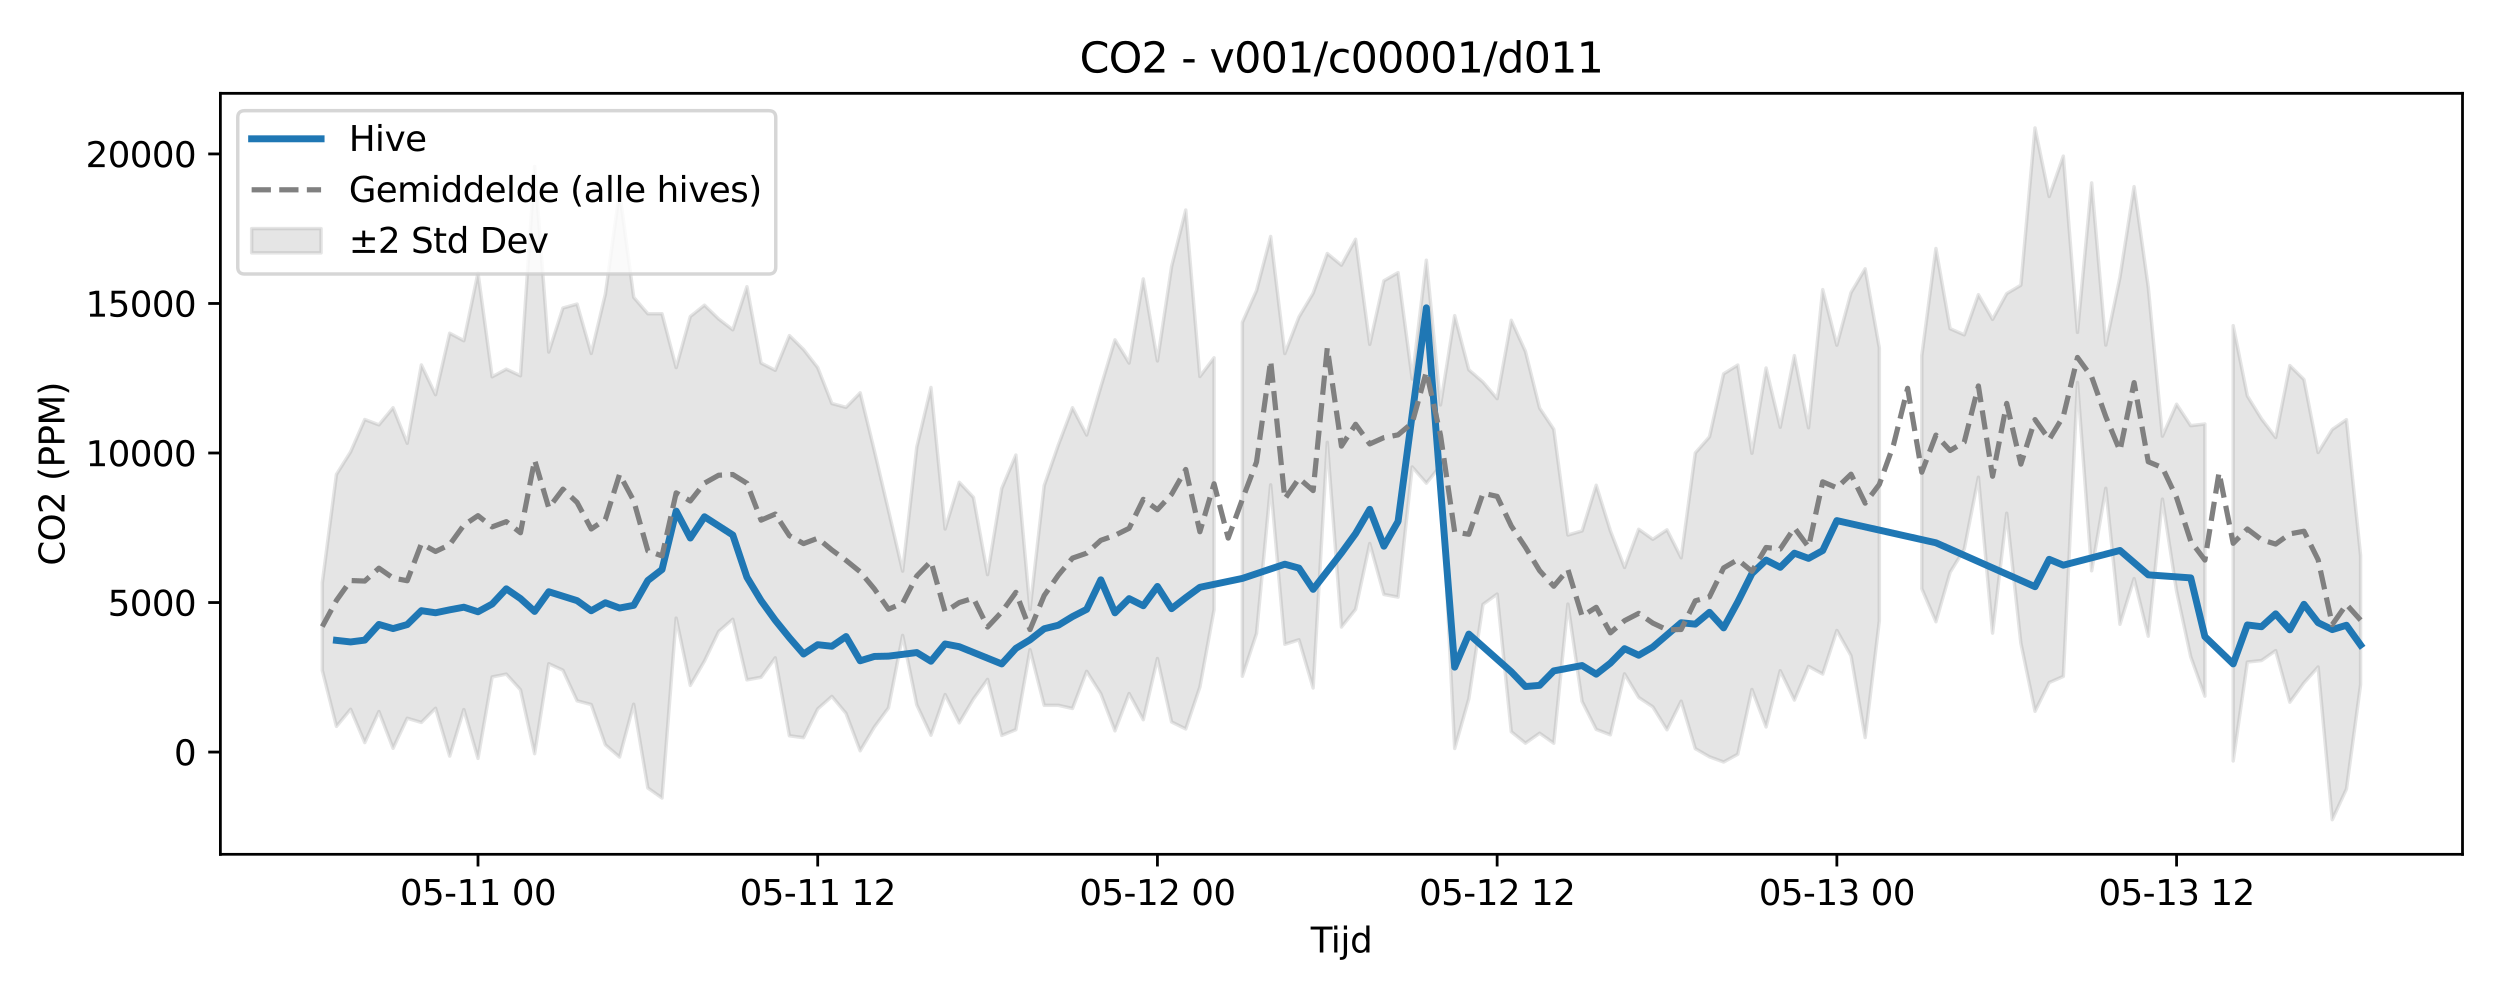 <?xml version="1.0" encoding="utf-8" standalone="no"?>
<!DOCTYPE svg PUBLIC "-//W3C//DTD SVG 1.1//EN"
  "http://www.w3.org/Graphics/SVG/1.1/DTD/svg11.dtd">
<svg xmlns:xlink="http://www.w3.org/1999/xlink" width="720pt" height="288pt" viewBox="0 0 720 288" xmlns="http://www.w3.org/2000/svg" version="1.1">
 <defs>
  <style type="text/css">*{stroke-linejoin: round; stroke-linecap: butt}</style>
 </defs>
 <g id="figure_1">
  <g id="patch_1">
   <path d="M 0 288 
L 720 288 
L 720 0 
L 0 0 
z
" style="fill: #ffffff"/>
  </g>
  <g id="axes_1">
   <g id="patch_2">
    <path d="M 63.47 246.04 
L 709.2 246.04 
L 709.2 26.88 
L 63.47 26.88 
z
" style="fill: #ffffff"/>
   </g>
   <g id="FillBetweenPolyCollection_1">
    <path d="M 92.821 167.847 
L 92.821 193.068 
L 96.898 209.206 
L 100.975 204.266 
L 105.051 213.868 
L 109.128 204.919 
L 113.204 215.513 
L 117.281 206.853 
L 121.357 208.066 
L 125.434 203.978 
L 129.511 217.76 
L 133.587 204.348 
L 137.664 218.423 
L 141.74 194.959 
L 145.817 194.149 
L 149.893 198.65 
L 153.97 217.057 
L 158.047 191.159 
L 162.123 193.03 
L 166.2 201.835 
L 170.276 202.909 
L 174.353 214.522 
L 178.43 218.037 
L 182.506 202.806 
L 186.583 226.947 
L 190.659 229.834 
L 194.736 178.016 
L 198.812 197.396 
L 202.889 190.381 
L 206.966 181.884 
L 211.042 178.34 
L 215.119 195.802 
L 219.195 195.052 
L 223.272 189.454 
L 227.348 211.899 
L 231.425 212.456 
L 235.502 204.166 
L 239.578 200.566 
L 243.655 205.457 
L 247.731 216.231 
L 251.808 209.397 
L 255.884 203.864 
L 259.961 182.994 
L 264.038 203.004 
L 268.114 211.741 
L 272.191 200.03 
L 276.267 208.183 
L 280.344 201.307 
L 284.421 195.667 
L 288.497 211.808 
L 292.574 210.138 
L 296.65 187.095 
L 300.727 203.143 
L 304.803 203.129 
L 308.88 204.046 
L 312.957 193.336 
L 317.033 199.789 
L 321.11 210.483 
L 325.186 199.74 
L 329.263 207.293 
L 333.339 189.654 
L 337.416 207.924 
L 341.493 209.934 
L 345.569 197.844 
L 349.646 175.615 
L 349.646 103.045 
L 349.646 103.045 
L 345.569 108.442 
L 341.493 60.483 
L 337.416 76.782 
L 333.339 103.946 
L 329.263 80.325 
L 325.186 104.564 
L 321.11 97.867 
L 317.033 111.434 
L 312.957 125.293 
L 308.88 117.424 
L 304.803 128.154 
L 300.727 139.861 
L 296.65 175.533 
L 292.574 131.048 
L 288.497 140.665 
L 284.421 165.5 
L 280.344 143.228 
L 276.267 138.897 
L 272.191 152.349 
L 268.114 111.589 
L 264.038 128.754 
L 259.961 164.484 
L 255.884 147.042 
L 251.808 129.784 
L 247.731 113.131 
L 243.655 117.312 
L 239.578 116.216 
L 235.502 105.867 
L 231.425 100.654 
L 227.348 96.659 
L 223.272 106.644 
L 219.195 104.561 
L 215.119 82.567 
L 211.042 94.979 
L 206.966 91.855 
L 202.889 87.897 
L 198.812 91.16 
L 194.736 105.863 
L 190.659 90.352 
L 186.583 90.361 
L 182.506 85.627 
L 178.43 55.209 
L 174.353 84.676 
L 170.276 101.793 
L 166.2 87.567 
L 162.123 88.718 
L 158.047 101.393 
L 153.97 47.921 
L 149.893 108.219 
L 145.817 106.31 
L 141.74 108.517 
L 137.664 78.59 
L 133.587 98.13 
L 129.511 95.964 
L 125.434 113.676 
L 121.357 105.099 
L 117.281 127.655 
L 113.204 117.424 
L 109.128 122.354 
L 105.051 120.815 
L 100.975 130.131 
L 96.898 136.63 
L 92.821 167.847 
z
" clip-path="url(#pac0cbd3a14)" style="fill: #808080; fill-opacity: 0.2; stroke: #808080; stroke-opacity: 0.2"/>
    <path d="M 357.799 92.856 
L 357.799 194.773 
L 361.876 182.443 
L 365.952 139.636 
L 370.029 185.555 
L 374.105 184.249 
L 378.182 198.14 
L 382.258 127.39 
L 386.335 180.592 
L 390.412 175.479 
L 394.488 156.536 
L 398.565 171.204 
L 402.641 171.968 
L 406.718 134.48 
L 410.794 139.151 
L 414.871 134.106 
L 418.948 215.567 
L 423.024 201.236 
L 427.101 174.067 
L 431.177 171.099 
L 435.254 210.734 
L 439.331 214.037 
L 443.407 211.173 
L 447.484 214.046 
L 451.56 173.973 
L 455.637 202.006 
L 459.713 210.065 
L 463.79 211.633 
L 467.867 194.077 
L 471.943 200.865 
L 476.02 203.586 
L 480.096 210.174 
L 484.173 201.938 
L 488.249 215.609 
L 492.326 217.968 
L 496.403 219.462 
L 500.479 217.221 
L 504.556 198.563 
L 508.632 209.365 
L 512.709 193.166 
L 516.786 201.62 
L 520.862 191.913 
L 524.939 194.124 
L 529.015 181.58 
L 533.092 188.859 
L 537.168 212.421 
L 541.245 178.819 
L 541.245 100.199 
L 541.245 100.199 
L 537.168 77.406 
L 533.092 84.282 
L 529.015 99.412 
L 524.939 83.408 
L 520.862 123.199 
L 516.786 102.411 
L 512.709 123.045 
L 508.632 105.982 
L 504.556 130.535 
L 500.479 105.132 
L 496.403 107.658 
L 492.326 125.815 
L 488.249 130.455 
L 484.173 160.652 
L 480.096 152.582 
L 476.02 155.324 
L 471.943 152.425 
L 467.867 163.427 
L 463.79 152.873 
L 459.713 139.75 
L 455.637 152.903 
L 451.56 154.09 
L 447.484 123.63 
L 443.407 117.514 
L 439.331 101.206 
L 435.254 92.242 
L 431.177 114.807 
L 427.101 110.036 
L 423.024 106.496 
L 418.948 90.908 
L 414.871 116.615 
L 410.794 74.932 
L 406.718 109.149 
L 402.641 78.515 
L 398.565 80.855 
L 394.488 99.181 
L 390.412 68.903 
L 386.335 76.368 
L 382.258 73.008 
L 378.182 84.442 
L 374.105 91.277 
L 370.029 101.826 
L 365.952 68.101 
L 361.876 83.688 
L 357.799 92.856 
z
" clip-path="url(#pac0cbd3a14)" style="fill: #808080; fill-opacity: 0.2; stroke: #808080; stroke-opacity: 0.2"/>
    <path d="M 553.475 102.442 
L 553.475 169.54 
L 557.551 179.059 
L 561.628 164.836 
L 565.704 158.206 
L 569.781 137.444 
L 573.858 182.339 
L 577.934 147.8 
L 582.011 185.202 
L 586.087 204.854 
L 590.164 196.584 
L 594.24 194.803 
L 598.317 110.156 
L 602.394 164.389 
L 606.47 140.629 
L 610.547 179.801 
L 614.623 166.641 
L 618.7 183.237 
L 622.777 143.751 
L 626.853 170.235 
L 630.93 189.141 
L 635.006 200.483 
L 635.006 122.113 
L 635.006 122.113 
L 630.93 122.592 
L 626.853 116.415 
L 622.777 125.618 
L 618.7 82.726 
L 614.623 53.753 
L 610.547 79.852 
L 606.47 99.383 
L 602.394 52.671 
L 598.317 95.734 
L 594.24 44.963 
L 590.164 56.593 
L 586.087 36.842 
L 582.011 82.132 
L 577.934 84.551 
L 573.858 91.977 
L 569.781 84.869 
L 565.704 96.435 
L 561.628 94.657 
L 557.551 71.564 
L 553.475 102.442 
z
" clip-path="url(#pac0cbd3a14)" style="fill: #808080; fill-opacity: 0.2; stroke: #808080; stroke-opacity: 0.2"/>
    <path d="M 643.159 93.778 
L 643.159 219.161 
L 647.236 190.665 
L 651.313 190.244 
L 655.389 187.386 
L 659.466 202.239 
L 663.542 196.67 
L 667.619 192.093 
L 671.695 236.078 
L 675.772 227.245 
L 679.849 197.188 
L 679.849 160.002 
L 679.849 160.002 
L 675.772 120.862 
L 671.695 123.682 
L 667.619 130.314 
L 663.542 109.31 
L 659.466 105.283 
L 655.389 125.994 
L 651.313 120.625 
L 647.236 114.033 
L 643.159 93.778 
z
" clip-path="url(#pac0cbd3a14)" style="fill: #808080; fill-opacity: 0.2; stroke: #808080; stroke-opacity: 0.2"/>
   </g>
   <g id="matplotlib.axis_1">
    <g id="xtick_1">
     <g id="line2d_1">
      <defs>
       <path id="m2478e3e4f1" d="M 0 0 
L 0 3.5 
" style="stroke: #000000; stroke-width: 0.8"/>
      </defs>
      <g>
       <use xlink:href="#m2478e3e4f1" x="137.664" y="246.04" style="stroke: #000000; stroke-width: 0.8"/>
      </g>
     </g>
     <g id="text_1">
      <!-- 05-11 00 -->
      <g transform="translate(115.183 260.638) scale(0.1 -0.1)">
       <defs>
        <path id="DejaVuSans-30" d="M 2034 4250 
Q 1547 4250 1301 3770 
Q 1056 3291 1056 2328 
Q 1056 1369 1301 889 
Q 1547 409 2034 409 
Q 2525 409 2770 889 
Q 3016 1369 3016 2328 
Q 3016 3291 2770 3770 
Q 2525 4250 2034 4250 
z
M 2034 4750 
Q 2819 4750 3233 4129 
Q 3647 3509 3647 2328 
Q 3647 1150 3233 529 
Q 2819 -91 2034 -91 
Q 1250 -91 836 529 
Q 422 1150 422 2328 
Q 422 3509 836 4129 
Q 1250 4750 2034 4750 
z
" transform="scale(0.016)"/>
        <path id="DejaVuSans-35" d="M 691 4666 
L 3169 4666 
L 3169 4134 
L 1269 4134 
L 1269 2991 
Q 1406 3038 1543 3061 
Q 1681 3084 1819 3084 
Q 2600 3084 3056 2656 
Q 3513 2228 3513 1497 
Q 3513 744 3044 326 
Q 2575 -91 1722 -91 
Q 1428 -91 1123 -41 
Q 819 9 494 109 
L 494 744 
Q 775 591 1075 516 
Q 1375 441 1709 441 
Q 2250 441 2565 725 
Q 2881 1009 2881 1497 
Q 2881 1984 2565 2268 
Q 2250 2553 1709 2553 
Q 1456 2553 1204 2497 
Q 953 2441 691 2322 
L 691 4666 
z
" transform="scale(0.016)"/>
        <path id="DejaVuSans-2d" d="M 313 2009 
L 1997 2009 
L 1997 1497 
L 313 1497 
L 313 2009 
z
" transform="scale(0.016)"/>
        <path id="DejaVuSans-31" d="M 794 531 
L 1825 531 
L 1825 4091 
L 703 3866 
L 703 4441 
L 1819 4666 
L 2450 4666 
L 2450 531 
L 3481 531 
L 3481 0 
L 794 0 
L 794 531 
z
" transform="scale(0.016)"/>
        <path id="DejaVuSans-20" transform="scale(0.016)"/>
       </defs>
       <use xlink:href="#DejaVuSans-30"/>
       <use xlink:href="#DejaVuSans-35" transform="translate(63.623 0)"/>
       <use xlink:href="#DejaVuSans-2d" transform="translate(127.246 0)"/>
       <use xlink:href="#DejaVuSans-31" transform="translate(163.33 0)"/>
       <use xlink:href="#DejaVuSans-31" transform="translate(226.953 0)"/>
       <use xlink:href="#DejaVuSans-20" transform="translate(290.576 0)"/>
       <use xlink:href="#DejaVuSans-30" transform="translate(322.363 0)"/>
       <use xlink:href="#DejaVuSans-30" transform="translate(385.986 0)"/>
      </g>
     </g>
    </g>
    <g id="xtick_2">
     <g id="line2d_2">
      <g>
       <use xlink:href="#m2478e3e4f1" x="235.502" y="246.04" style="stroke: #000000; stroke-width: 0.8"/>
      </g>
     </g>
     <g id="text_2">
      <!-- 05-11 12 -->
      <g transform="translate(213.021 260.638) scale(0.1 -0.1)">
       <defs>
        <path id="DejaVuSans-32" d="M 1228 531 
L 3431 531 
L 3431 0 
L 469 0 
L 469 531 
Q 828 903 1448 1529 
Q 2069 2156 2228 2338 
Q 2531 2678 2651 2914 
Q 2772 3150 2772 3378 
Q 2772 3750 2511 3984 
Q 2250 4219 1831 4219 
Q 1534 4219 1204 4116 
Q 875 4013 500 3803 
L 500 4441 
Q 881 4594 1212 4672 
Q 1544 4750 1819 4750 
Q 2544 4750 2975 4387 
Q 3406 4025 3406 3419 
Q 3406 3131 3298 2873 
Q 3191 2616 2906 2266 
Q 2828 2175 2409 1742 
Q 1991 1309 1228 531 
z
" transform="scale(0.016)"/>
       </defs>
       <use xlink:href="#DejaVuSans-30"/>
       <use xlink:href="#DejaVuSans-35" transform="translate(63.623 0)"/>
       <use xlink:href="#DejaVuSans-2d" transform="translate(127.246 0)"/>
       <use xlink:href="#DejaVuSans-31" transform="translate(163.33 0)"/>
       <use xlink:href="#DejaVuSans-31" transform="translate(226.953 0)"/>
       <use xlink:href="#DejaVuSans-20" transform="translate(290.576 0)"/>
       <use xlink:href="#DejaVuSans-31" transform="translate(322.363 0)"/>
       <use xlink:href="#DejaVuSans-32" transform="translate(385.986 0)"/>
      </g>
     </g>
    </g>
    <g id="xtick_3">
     <g id="line2d_3">
      <g>
       <use xlink:href="#m2478e3e4f1" x="333.339" y="246.04" style="stroke: #000000; stroke-width: 0.8"/>
      </g>
     </g>
     <g id="text_3">
      <!-- 05-12 00 -->
      <g transform="translate(310.859 260.638) scale(0.1 -0.1)">
       <use xlink:href="#DejaVuSans-30"/>
       <use xlink:href="#DejaVuSans-35" transform="translate(63.623 0)"/>
       <use xlink:href="#DejaVuSans-2d" transform="translate(127.246 0)"/>
       <use xlink:href="#DejaVuSans-31" transform="translate(163.33 0)"/>
       <use xlink:href="#DejaVuSans-32" transform="translate(226.953 0)"/>
       <use xlink:href="#DejaVuSans-20" transform="translate(290.576 0)"/>
       <use xlink:href="#DejaVuSans-30" transform="translate(322.363 0)"/>
       <use xlink:href="#DejaVuSans-30" transform="translate(385.986 0)"/>
      </g>
     </g>
    </g>
    <g id="xtick_4">
     <g id="line2d_4">
      <g>
       <use xlink:href="#m2478e3e4f1" x="431.177" y="246.04" style="stroke: #000000; stroke-width: 0.8"/>
      </g>
     </g>
     <g id="text_4">
      <!-- 05-12 12 -->
      <g transform="translate(408.697 260.638) scale(0.1 -0.1)">
       <use xlink:href="#DejaVuSans-30"/>
       <use xlink:href="#DejaVuSans-35" transform="translate(63.623 0)"/>
       <use xlink:href="#DejaVuSans-2d" transform="translate(127.246 0)"/>
       <use xlink:href="#DejaVuSans-31" transform="translate(163.33 0)"/>
       <use xlink:href="#DejaVuSans-32" transform="translate(226.953 0)"/>
       <use xlink:href="#DejaVuSans-20" transform="translate(290.576 0)"/>
       <use xlink:href="#DejaVuSans-31" transform="translate(322.363 0)"/>
       <use xlink:href="#DejaVuSans-32" transform="translate(385.986 0)"/>
      </g>
     </g>
    </g>
    <g id="xtick_5">
     <g id="line2d_5">
      <g>
       <use xlink:href="#m2478e3e4f1" x="529.015" y="246.04" style="stroke: #000000; stroke-width: 0.8"/>
      </g>
     </g>
     <g id="text_5">
      <!-- 05-13 00 -->
      <g transform="translate(506.535 260.638) scale(0.1 -0.1)">
       <defs>
        <path id="DejaVuSans-33" d="M 2597 2516 
Q 3050 2419 3304 2112 
Q 3559 1806 3559 1356 
Q 3559 666 3084 287 
Q 2609 -91 1734 -91 
Q 1441 -91 1130 -33 
Q 819 25 488 141 
L 488 750 
Q 750 597 1062 519 
Q 1375 441 1716 441 
Q 2309 441 2620 675 
Q 2931 909 2931 1356 
Q 2931 1769 2642 2001 
Q 2353 2234 1838 2234 
L 1294 2234 
L 1294 2753 
L 1863 2753 
Q 2328 2753 2575 2939 
Q 2822 3125 2822 3475 
Q 2822 3834 2567 4026 
Q 2313 4219 1838 4219 
Q 1578 4219 1281 4162 
Q 984 4106 628 3988 
L 628 4550 
Q 988 4650 1302 4700 
Q 1616 4750 1894 4750 
Q 2613 4750 3031 4423 
Q 3450 4097 3450 3541 
Q 3450 3153 3228 2886 
Q 3006 2619 2597 2516 
z
" transform="scale(0.016)"/>
       </defs>
       <use xlink:href="#DejaVuSans-30"/>
       <use xlink:href="#DejaVuSans-35" transform="translate(63.623 0)"/>
       <use xlink:href="#DejaVuSans-2d" transform="translate(127.246 0)"/>
       <use xlink:href="#DejaVuSans-31" transform="translate(163.33 0)"/>
       <use xlink:href="#DejaVuSans-33" transform="translate(226.953 0)"/>
       <use xlink:href="#DejaVuSans-20" transform="translate(290.576 0)"/>
       <use xlink:href="#DejaVuSans-30" transform="translate(322.363 0)"/>
       <use xlink:href="#DejaVuSans-30" transform="translate(385.986 0)"/>
      </g>
     </g>
    </g>
    <g id="xtick_6">
     <g id="line2d_6">
      <g>
       <use xlink:href="#m2478e3e4f1" x="626.853" y="246.04" style="stroke: #000000; stroke-width: 0.8"/>
      </g>
     </g>
     <g id="text_6">
      <!-- 05-13 12 -->
      <g transform="translate(604.373 260.638) scale(0.1 -0.1)">
       <use xlink:href="#DejaVuSans-30"/>
       <use xlink:href="#DejaVuSans-35" transform="translate(63.623 0)"/>
       <use xlink:href="#DejaVuSans-2d" transform="translate(127.246 0)"/>
       <use xlink:href="#DejaVuSans-31" transform="translate(163.33 0)"/>
       <use xlink:href="#DejaVuSans-33" transform="translate(226.953 0)"/>
       <use xlink:href="#DejaVuSans-20" transform="translate(290.576 0)"/>
       <use xlink:href="#DejaVuSans-31" transform="translate(322.363 0)"/>
       <use xlink:href="#DejaVuSans-32" transform="translate(385.986 0)"/>
      </g>
     </g>
    </g>
    <g id="text_7">
     <!-- Tijd -->
     <g transform="translate(377.485 274.317) scale(0.1 -0.1)">
      <defs>
       <path id="DejaVuSans-54" d="M -19 4666 
L 3928 4666 
L 3928 4134 
L 2272 4134 
L 2272 0 
L 1638 0 
L 1638 4134 
L -19 4134 
L -19 4666 
z
" transform="scale(0.016)"/>
       <path id="DejaVuSans-69" d="M 603 3500 
L 1178 3500 
L 1178 0 
L 603 0 
L 603 3500 
z
M 603 4863 
L 1178 4863 
L 1178 4134 
L 603 4134 
L 603 4863 
z
" transform="scale(0.016)"/>
       <path id="DejaVuSans-6a" d="M 603 3500 
L 1178 3500 
L 1178 -63 
Q 1178 -731 923 -1031 
Q 669 -1331 103 -1331 
L -116 -1331 
L -116 -844 
L 38 -844 
Q 366 -844 484 -692 
Q 603 -541 603 -63 
L 603 3500 
z
M 603 4863 
L 1178 4863 
L 1178 4134 
L 603 4134 
L 603 4863 
z
" transform="scale(0.016)"/>
       <path id="DejaVuSans-64" d="M 2906 2969 
L 2906 4863 
L 3481 4863 
L 3481 0 
L 2906 0 
L 2906 525 
Q 2725 213 2448 61 
Q 2172 -91 1784 -91 
Q 1150 -91 751 415 
Q 353 922 353 1747 
Q 353 2572 751 3078 
Q 1150 3584 1784 3584 
Q 2172 3584 2448 3432 
Q 2725 3281 2906 2969 
z
M 947 1747 
Q 947 1113 1208 752 
Q 1469 391 1925 391 
Q 2381 391 2643 752 
Q 2906 1113 2906 1747 
Q 2906 2381 2643 2742 
Q 2381 3103 1925 3103 
Q 1469 3103 1208 2742 
Q 947 2381 947 1747 
z
" transform="scale(0.016)"/>
      </defs>
      <use xlink:href="#DejaVuSans-54"/>
      <use xlink:href="#DejaVuSans-69" transform="translate(57.959 0)"/>
      <use xlink:href="#DejaVuSans-6a" transform="translate(85.742 0)"/>
      <use xlink:href="#DejaVuSans-64" transform="translate(113.525 0)"/>
     </g>
    </g>
   </g>
   <g id="matplotlib.axis_2">
    <g id="ytick_1">
     <g id="line2d_7">
      <defs>
       <path id="mb770b6a62d" d="M 0 0 
L -3.5 0 
" style="stroke: #000000; stroke-width: 0.8"/>
      </defs>
      <g>
       <use xlink:href="#mb770b6a62d" x="63.47" y="216.591" style="stroke: #000000; stroke-width: 0.8"/>
      </g>
     </g>
     <g id="text_8">
      <!-- 0 -->
      <g transform="translate(50.108 220.39) scale(0.1 -0.1)">
       <use xlink:href="#DejaVuSans-30"/>
      </g>
     </g>
    </g>
    <g id="ytick_2">
     <g id="line2d_8">
      <g>
       <use xlink:href="#mb770b6a62d" x="63.47" y="173.527" style="stroke: #000000; stroke-width: 0.8"/>
      </g>
     </g>
     <g id="text_9">
      <!-- 5000 -->
      <g transform="translate(31.02 177.326) scale(0.1 -0.1)">
       <use xlink:href="#DejaVuSans-35"/>
       <use xlink:href="#DejaVuSans-30" transform="translate(63.623 0)"/>
       <use xlink:href="#DejaVuSans-30" transform="translate(127.246 0)"/>
       <use xlink:href="#DejaVuSans-30" transform="translate(190.869 0)"/>
      </g>
     </g>
    </g>
    <g id="ytick_3">
     <g id="line2d_9">
      <g>
       <use xlink:href="#mb770b6a62d" x="63.47" y="130.463" style="stroke: #000000; stroke-width: 0.8"/>
      </g>
     </g>
     <g id="text_10">
      <!-- 10000 -->
      <g transform="translate(24.657 134.262) scale(0.1 -0.1)">
       <use xlink:href="#DejaVuSans-31"/>
       <use xlink:href="#DejaVuSans-30" transform="translate(63.623 0)"/>
       <use xlink:href="#DejaVuSans-30" transform="translate(127.246 0)"/>
       <use xlink:href="#DejaVuSans-30" transform="translate(190.869 0)"/>
       <use xlink:href="#DejaVuSans-30" transform="translate(254.492 0)"/>
      </g>
     </g>
    </g>
    <g id="ytick_4">
     <g id="line2d_10">
      <g>
       <use xlink:href="#mb770b6a62d" x="63.47" y="87.399" style="stroke: #000000; stroke-width: 0.8"/>
      </g>
     </g>
     <g id="text_11">
      <!-- 15000 -->
      <g transform="translate(24.657 91.198) scale(0.1 -0.1)">
       <use xlink:href="#DejaVuSans-31"/>
       <use xlink:href="#DejaVuSans-35" transform="translate(63.623 0)"/>
       <use xlink:href="#DejaVuSans-30" transform="translate(127.246 0)"/>
       <use xlink:href="#DejaVuSans-30" transform="translate(190.869 0)"/>
       <use xlink:href="#DejaVuSans-30" transform="translate(254.492 0)"/>
      </g>
     </g>
    </g>
    <g id="ytick_5">
     <g id="line2d_11">
      <g>
       <use xlink:href="#mb770b6a62d" x="63.47" y="44.335" style="stroke: #000000; stroke-width: 0.8"/>
      </g>
     </g>
     <g id="text_12">
      <!-- 20000 -->
      <g transform="translate(24.657 48.134) scale(0.1 -0.1)">
       <use xlink:href="#DejaVuSans-32"/>
       <use xlink:href="#DejaVuSans-30" transform="translate(63.623 0)"/>
       <use xlink:href="#DejaVuSans-30" transform="translate(127.246 0)"/>
       <use xlink:href="#DejaVuSans-30" transform="translate(190.869 0)"/>
       <use xlink:href="#DejaVuSans-30" transform="translate(254.492 0)"/>
      </g>
     </g>
    </g>
    <g id="text_13">
     <!-- CO2 (PPM) -->
     <g transform="translate(18.578 162.903) rotate(-90) scale(0.1 -0.1)">
      <defs>
       <path id="DejaVuSans-43" d="M 4122 4306 
L 4122 3641 
Q 3803 3938 3442 4084 
Q 3081 4231 2675 4231 
Q 1875 4231 1450 3742 
Q 1025 3253 1025 2328 
Q 1025 1406 1450 917 
Q 1875 428 2675 428 
Q 3081 428 3442 575 
Q 3803 722 4122 1019 
L 4122 359 
Q 3791 134 3420 21 
Q 3050 -91 2638 -91 
Q 1578 -91 968 557 
Q 359 1206 359 2328 
Q 359 3453 968 4101 
Q 1578 4750 2638 4750 
Q 3056 4750 3426 4639 
Q 3797 4528 4122 4306 
z
" transform="scale(0.016)"/>
       <path id="DejaVuSans-4f" d="M 2522 4238 
Q 1834 4238 1429 3725 
Q 1025 3213 1025 2328 
Q 1025 1447 1429 934 
Q 1834 422 2522 422 
Q 3209 422 3611 934 
Q 4013 1447 4013 2328 
Q 4013 3213 3611 3725 
Q 3209 4238 2522 4238 
z
M 2522 4750 
Q 3503 4750 4090 4092 
Q 4678 3434 4678 2328 
Q 4678 1225 4090 567 
Q 3503 -91 2522 -91 
Q 1538 -91 948 565 
Q 359 1222 359 2328 
Q 359 3434 948 4092 
Q 1538 4750 2522 4750 
z
" transform="scale(0.016)"/>
       <path id="DejaVuSans-28" d="M 1984 4856 
Q 1566 4138 1362 3434 
Q 1159 2731 1159 2009 
Q 1159 1288 1364 580 
Q 1569 -128 1984 -844 
L 1484 -844 
Q 1016 -109 783 600 
Q 550 1309 550 2009 
Q 550 2706 781 3412 
Q 1013 4119 1484 4856 
L 1984 4856 
z
" transform="scale(0.016)"/>
       <path id="DejaVuSans-50" d="M 1259 4147 
L 1259 2394 
L 2053 2394 
Q 2494 2394 2734 2622 
Q 2975 2850 2975 3272 
Q 2975 3691 2734 3919 
Q 2494 4147 2053 4147 
L 1259 4147 
z
M 628 4666 
L 2053 4666 
Q 2838 4666 3239 4311 
Q 3641 3956 3641 3272 
Q 3641 2581 3239 2228 
Q 2838 1875 2053 1875 
L 1259 1875 
L 1259 0 
L 628 0 
L 628 4666 
z
" transform="scale(0.016)"/>
       <path id="DejaVuSans-4d" d="M 628 4666 
L 1569 4666 
L 2759 1491 
L 3956 4666 
L 4897 4666 
L 4897 0 
L 4281 0 
L 4281 4097 
L 3078 897 
L 2444 897 
L 1241 4097 
L 1241 0 
L 628 0 
L 628 4666 
z
" transform="scale(0.016)"/>
       <path id="DejaVuSans-29" d="M 513 4856 
L 1013 4856 
Q 1481 4119 1714 3412 
Q 1947 2706 1947 2009 
Q 1947 1309 1714 600 
Q 1481 -109 1013 -844 
L 513 -844 
Q 928 -128 1133 580 
Q 1338 1288 1338 2009 
Q 1338 2731 1133 3434 
Q 928 4138 513 4856 
z
" transform="scale(0.016)"/>
      </defs>
      <use xlink:href="#DejaVuSans-43"/>
      <use xlink:href="#DejaVuSans-4f" transform="translate(69.824 0)"/>
      <use xlink:href="#DejaVuSans-32" transform="translate(148.535 0)"/>
      <use xlink:href="#DejaVuSans-20" transform="translate(212.158 0)"/>
      <use xlink:href="#DejaVuSans-28" transform="translate(243.945 0)"/>
      <use xlink:href="#DejaVuSans-50" transform="translate(282.959 0)"/>
      <use xlink:href="#DejaVuSans-50" transform="translate(343.262 0)"/>
      <use xlink:href="#DejaVuSans-4d" transform="translate(403.564 0)"/>
      <use xlink:href="#DejaVuSans-29" transform="translate(489.844 0)"/>
     </g>
    </g>
   </g>
   <g id="line2d_12">
    <path d="M 96.898 184.425 
L 100.975 184.879 
L 105.051 184.353 
L 109.128 179.84 
L 113.204 181.032 
L 117.281 179.88 
L 121.357 175.873 
L 125.434 176.475 
L 129.511 175.631 
L 133.587 174.873 
L 137.664 176.188 
L 141.74 173.963 
L 145.817 169.585 
L 149.893 172.387 
L 153.97 176.088 
L 158.047 170.422 
L 166.2 172.984 
L 170.276 175.896 
L 174.353 173.596 
L 178.43 175.112 
L 182.506 174.337 
L 186.583 167.175 
L 190.659 164.023 
L 194.736 147.206 
L 198.812 154.949 
L 202.889 148.83 
L 211.042 154.085 
L 215.119 166.253 
L 219.195 172.99 
L 223.272 178.629 
L 227.348 183.66 
L 231.425 188.358 
L 235.502 185.675 
L 239.578 186.119 
L 243.655 183.328 
L 247.731 190.305 
L 251.808 189.056 
L 255.884 188.967 
L 264.038 187.936 
L 268.114 190.434 
L 272.191 185.464 
L 276.267 186.248 
L 288.497 191.209 
L 292.574 186.73 
L 296.65 184.267 
L 300.727 181.078 
L 304.803 180.067 
L 308.88 177.581 
L 312.957 175.494 
L 317.033 166.99 
L 321.11 176.49 
L 325.186 172.407 
L 329.263 174.451 
L 333.339 168.902 
L 337.416 175.298 
L 341.493 172.135 
L 345.569 169.143 
L 357.799 166.585 
L 370.029 162.49 
L 374.105 163.614 
L 378.182 169.729 
L 386.335 159.256 
L 390.412 153.657 
L 394.488 146.689 
L 398.565 157.3 
L 402.641 150.169 
L 410.794 88.656 
L 418.948 192.135 
L 423.024 182.622 
L 435.254 193.48 
L 439.331 197.72 
L 443.407 197.385 
L 447.484 193.216 
L 455.637 191.674 
L 459.713 194.163 
L 463.79 190.981 
L 467.867 186.817 
L 471.943 188.711 
L 476.02 186.34 
L 484.173 179.349 
L 488.249 179.754 
L 492.326 176.343 
L 496.403 180.825 
L 500.479 173.355 
L 504.556 165.196 
L 508.632 161.305 
L 512.709 163.387 
L 516.786 159.313 
L 520.862 160.812 
L 524.939 158.558 
L 529.015 149.937 
L 557.551 156.327 
L 586.087 168.971 
L 590.164 161.086 
L 594.24 162.77 
L 610.547 158.532 
L 618.7 165.556 
L 630.93 166.43 
L 635.006 183.346 
L 643.159 191.201 
L 647.236 179.984 
L 651.313 180.495 
L 655.389 176.791 
L 659.466 181.378 
L 663.542 174.044 
L 667.619 179.336 
L 671.695 181.324 
L 675.772 180.073 
L 679.849 185.766 
" clip-path="url(#pac0cbd3a14)" style="fill: none; stroke: #1f77b4; stroke-width: 2; stroke-linecap: square"/>
   </g>
   <g id="line2d_13">
    <path d="M 92.821 180.457 
L 96.898 172.918 
L 100.975 167.198 
L 105.051 167.342 
L 109.128 163.637 
L 113.204 166.469 
L 117.281 167.254 
L 121.357 156.582 
L 125.434 158.827 
L 129.511 156.862 
L 133.587 151.239 
L 137.664 148.507 
L 141.74 151.738 
L 145.817 150.229 
L 149.893 153.434 
L 153.97 132.489 
L 158.047 146.276 
L 162.123 140.874 
L 166.2 144.701 
L 170.276 152.351 
L 174.353 149.599 
L 178.43 136.623 
L 182.506 144.217 
L 186.583 158.654 
L 190.659 160.093 
L 194.736 141.94 
L 198.812 144.278 
L 202.889 139.139 
L 206.966 136.869 
L 211.042 136.659 
L 215.119 139.184 
L 219.195 149.807 
L 223.272 148.049 
L 227.348 154.279 
L 231.425 156.555 
L 235.502 155.017 
L 239.578 158.391 
L 243.655 161.384 
L 247.731 164.681 
L 251.808 169.591 
L 255.884 175.453 
L 259.961 173.739 
L 264.038 165.879 
L 268.114 161.665 
L 272.191 176.189 
L 276.267 173.54 
L 280.344 172.267 
L 284.421 180.584 
L 288.497 176.236 
L 292.574 170.593 
L 296.65 181.314 
L 300.727 171.502 
L 304.803 165.641 
L 308.88 160.735 
L 312.957 159.314 
L 317.033 155.612 
L 321.11 154.175 
L 325.186 152.152 
L 329.263 143.809 
L 333.339 146.8 
L 337.416 142.353 
L 341.493 135.209 
L 345.569 153.143 
L 349.646 139.33 
L 353.722 154.966 
L 357.799 143.815 
L 361.876 133.065 
L 365.952 103.869 
L 370.029 143.69 
L 374.105 137.763 
L 378.182 141.291 
L 382.258 100.199 
L 386.335 128.48 
L 390.412 122.191 
L 394.488 127.859 
L 398.565 126.029 
L 402.641 125.241 
L 406.718 121.814 
L 410.794 107.042 
L 414.871 125.36 
L 418.948 153.238 
L 423.024 153.866 
L 427.101 142.051 
L 431.177 142.953 
L 435.254 151.488 
L 439.331 157.622 
L 443.407 164.344 
L 447.484 168.838 
L 451.56 164.031 
L 455.637 177.454 
L 459.713 174.908 
L 463.79 182.253 
L 467.867 178.752 
L 471.943 176.645 
L 476.02 179.455 
L 480.096 181.378 
L 484.173 181.295 
L 488.249 173.032 
L 492.326 171.891 
L 496.403 163.56 
L 500.479 161.176 
L 504.556 164.549 
L 508.632 157.674 
L 512.709 158.106 
L 516.786 152.016 
L 520.862 157.556 
L 524.939 138.766 
L 529.015 140.496 
L 533.092 136.57 
L 537.168 144.914 
L 541.245 139.509 
L 545.322 128.155 
L 549.398 111.836 
L 553.475 135.991 
L 557.551 125.312 
L 561.628 129.747 
L 565.704 127.321 
L 569.781 111.157 
L 573.858 137.158 
L 577.934 116.176 
L 582.011 133.667 
L 586.087 120.848 
L 590.164 126.589 
L 594.24 119.883 
L 598.317 102.945 
L 602.394 108.53 
L 606.47 120.006 
L 610.547 129.826 
L 614.623 110.197 
L 618.7 132.981 
L 622.777 134.685 
L 626.853 143.325 
L 630.93 155.866 
L 635.006 161.298 
L 639.083 136.09 
L 643.159 156.469 
L 647.236 152.349 
L 651.313 155.434 
L 655.389 156.69 
L 659.466 153.761 
L 663.542 152.99 
L 667.619 161.203 
L 671.695 179.88 
L 675.772 174.054 
L 679.849 178.595 
L 679.849 178.595 
" clip-path="url(#pac0cbd3a14)" style="fill: none; stroke-dasharray: 5.55,2.4; stroke-dashoffset: 0; stroke: #808080; stroke-width: 1.5"/>
   </g>
   <g id="patch_3">
    <path d="M 63.47 246.04 
L 63.47 26.88 
" style="fill: none; stroke: #000000; stroke-width: 0.8; stroke-linejoin: miter; stroke-linecap: square"/>
   </g>
   <g id="patch_4">
    <path d="M 709.2 246.04 
L 709.2 26.88 
" style="fill: none; stroke: #000000; stroke-width: 0.8; stroke-linejoin: miter; stroke-linecap: square"/>
   </g>
   <g id="patch_5">
    <path d="M 63.47 246.04 
L 709.2 246.04 
" style="fill: none; stroke: #000000; stroke-width: 0.8; stroke-linejoin: miter; stroke-linecap: square"/>
   </g>
   <g id="patch_6">
    <path d="M 63.47 26.88 
L 709.2 26.88 
" style="fill: none; stroke: #000000; stroke-width: 0.8; stroke-linejoin: miter; stroke-linecap: square"/>
   </g>
   <g id="text_14">
    <!-- CO2 - v001/c00001/d011 -->
    <g transform="translate(310.932 20.88) scale(0.12 -0.12)">
     <defs>
      <path id="DejaVuSans-76" d="M 191 3500 
L 800 3500 
L 1894 563 
L 2988 3500 
L 3597 3500 
L 2284 0 
L 1503 0 
L 191 3500 
z
" transform="scale(0.016)"/>
      <path id="DejaVuSans-2f" d="M 1625 4666 
L 2156 4666 
L 531 -594 
L 0 -594 
L 1625 4666 
z
" transform="scale(0.016)"/>
      <path id="DejaVuSans-63" d="M 3122 3366 
L 3122 2828 
Q 2878 2963 2633 3030 
Q 2388 3097 2138 3097 
Q 1578 3097 1268 2742 
Q 959 2388 959 1747 
Q 959 1106 1268 751 
Q 1578 397 2138 397 
Q 2388 397 2633 464 
Q 2878 531 3122 666 
L 3122 134 
Q 2881 22 2623 -34 
Q 2366 -91 2075 -91 
Q 1284 -91 818 406 
Q 353 903 353 1747 
Q 353 2603 823 3093 
Q 1294 3584 2113 3584 
Q 2378 3584 2631 3529 
Q 2884 3475 3122 3366 
z
" transform="scale(0.016)"/>
     </defs>
     <use xlink:href="#DejaVuSans-43"/>
     <use xlink:href="#DejaVuSans-4f" transform="translate(69.824 0)"/>
     <use xlink:href="#DejaVuSans-32" transform="translate(148.535 0)"/>
     <use xlink:href="#DejaVuSans-20" transform="translate(212.158 0)"/>
     <use xlink:href="#DejaVuSans-2d" transform="translate(243.945 0)"/>
     <use xlink:href="#DejaVuSans-20" transform="translate(280.029 0)"/>
     <use xlink:href="#DejaVuSans-76" transform="translate(311.816 0)"/>
     <use xlink:href="#DejaVuSans-30" transform="translate(370.996 0)"/>
     <use xlink:href="#DejaVuSans-30" transform="translate(434.619 0)"/>
     <use xlink:href="#DejaVuSans-31" transform="translate(498.242 0)"/>
     <use xlink:href="#DejaVuSans-2f" transform="translate(561.865 0)"/>
     <use xlink:href="#DejaVuSans-63" transform="translate(595.557 0)"/>
     <use xlink:href="#DejaVuSans-30" transform="translate(650.537 0)"/>
     <use xlink:href="#DejaVuSans-30" transform="translate(714.16 0)"/>
     <use xlink:href="#DejaVuSans-30" transform="translate(777.783 0)"/>
     <use xlink:href="#DejaVuSans-30" transform="translate(841.406 0)"/>
     <use xlink:href="#DejaVuSans-31" transform="translate(905.029 0)"/>
     <use xlink:href="#DejaVuSans-2f" transform="translate(968.652 0)"/>
     <use xlink:href="#DejaVuSans-64" transform="translate(1002.344 0)"/>
     <use xlink:href="#DejaVuSans-30" transform="translate(1065.82 0)"/>
     <use xlink:href="#DejaVuSans-31" transform="translate(1129.443 0)"/>
     <use xlink:href="#DejaVuSans-31" transform="translate(1193.066 0)"/>
    </g>
   </g>
   <g id="legend_1">
    <g id="patch_7">
     <path d="M 70.47 78.914 
L 221.414 78.914 
Q 223.414 78.914 223.414 76.914 
L 223.414 33.88 
Q 223.414 31.88 221.414 31.88 
L 70.47 31.88 
Q 68.47 31.88 68.47 33.88 
L 68.47 76.914 
Q 68.47 78.914 70.47 78.914 
z
" style="fill: #ffffff; opacity: 0.8; stroke: #cccccc; stroke-linejoin: miter"/>
    </g>
    <g id="line2d_14">
     <path d="M 72.47 39.978 
L 82.47 39.978 
L 92.47 39.978 
" style="fill: none; stroke: #1f77b4; stroke-width: 2; stroke-linecap: square"/>
    </g>
    <g id="text_15">
     <!-- Hive -->
     <g transform="translate(100.47 43.478) scale(0.1 -0.1)">
      <defs>
       <path id="DejaVuSans-48" d="M 628 4666 
L 1259 4666 
L 1259 2753 
L 3553 2753 
L 3553 4666 
L 4184 4666 
L 4184 0 
L 3553 0 
L 3553 2222 
L 1259 2222 
L 1259 0 
L 628 0 
L 628 4666 
z
" transform="scale(0.016)"/>
       <path id="DejaVuSans-65" d="M 3597 1894 
L 3597 1613 
L 953 1613 
Q 991 1019 1311 708 
Q 1631 397 2203 397 
Q 2534 397 2845 478 
Q 3156 559 3463 722 
L 3463 178 
Q 3153 47 2828 -22 
Q 2503 -91 2169 -91 
Q 1331 -91 842 396 
Q 353 884 353 1716 
Q 353 2575 817 3079 
Q 1281 3584 2069 3584 
Q 2775 3584 3186 3129 
Q 3597 2675 3597 1894 
z
M 3022 2063 
Q 3016 2534 2758 2815 
Q 2500 3097 2075 3097 
Q 1594 3097 1305 2825 
Q 1016 2553 972 2059 
L 3022 2063 
z
" transform="scale(0.016)"/>
      </defs>
      <use xlink:href="#DejaVuSans-48"/>
      <use xlink:href="#DejaVuSans-69" transform="translate(75.195 0)"/>
      <use xlink:href="#DejaVuSans-76" transform="translate(102.979 0)"/>
      <use xlink:href="#DejaVuSans-65" transform="translate(162.158 0)"/>
     </g>
    </g>
    <g id="line2d_15">
     <path d="M 72.47 54.657 
L 82.47 54.657 
L 92.47 54.657 
" style="fill: none; stroke-dasharray: 5.55,2.4; stroke-dashoffset: 0; stroke: #808080; stroke-width: 1.5"/>
    </g>
    <g id="text_16">
     <!-- Gemiddelde (alle hives) -->
     <g transform="translate(100.47 58.157) scale(0.1 -0.1)">
      <defs>
       <path id="DejaVuSans-47" d="M 3809 666 
L 3809 1919 
L 2778 1919 
L 2778 2438 
L 4434 2438 
L 4434 434 
Q 4069 175 3628 42 
Q 3188 -91 2688 -91 
Q 1594 -91 976 548 
Q 359 1188 359 2328 
Q 359 3472 976 4111 
Q 1594 4750 2688 4750 
Q 3144 4750 3555 4637 
Q 3966 4525 4313 4306 
L 4313 3634 
Q 3963 3931 3569 4081 
Q 3175 4231 2741 4231 
Q 1884 4231 1454 3753 
Q 1025 3275 1025 2328 
Q 1025 1384 1454 906 
Q 1884 428 2741 428 
Q 3075 428 3337 486 
Q 3600 544 3809 666 
z
" transform="scale(0.016)"/>
       <path id="DejaVuSans-6d" d="M 3328 2828 
Q 3544 3216 3844 3400 
Q 4144 3584 4550 3584 
Q 5097 3584 5394 3201 
Q 5691 2819 5691 2113 
L 5691 0 
L 5113 0 
L 5113 2094 
Q 5113 2597 4934 2840 
Q 4756 3084 4391 3084 
Q 3944 3084 3684 2787 
Q 3425 2491 3425 1978 
L 3425 0 
L 2847 0 
L 2847 2094 
Q 2847 2600 2669 2842 
Q 2491 3084 2119 3084 
Q 1678 3084 1418 2786 
Q 1159 2488 1159 1978 
L 1159 0 
L 581 0 
L 581 3500 
L 1159 3500 
L 1159 2956 
Q 1356 3278 1631 3431 
Q 1906 3584 2284 3584 
Q 2666 3584 2933 3390 
Q 3200 3197 3328 2828 
z
" transform="scale(0.016)"/>
       <path id="DejaVuSans-6c" d="M 603 4863 
L 1178 4863 
L 1178 0 
L 603 0 
L 603 4863 
z
" transform="scale(0.016)"/>
       <path id="DejaVuSans-61" d="M 2194 1759 
Q 1497 1759 1228 1600 
Q 959 1441 959 1056 
Q 959 750 1161 570 
Q 1363 391 1709 391 
Q 2188 391 2477 730 
Q 2766 1069 2766 1631 
L 2766 1759 
L 2194 1759 
z
M 3341 1997 
L 3341 0 
L 2766 0 
L 2766 531 
Q 2569 213 2275 61 
Q 1981 -91 1556 -91 
Q 1019 -91 701 211 
Q 384 513 384 1019 
Q 384 1609 779 1909 
Q 1175 2209 1959 2209 
L 2766 2209 
L 2766 2266 
Q 2766 2663 2505 2880 
Q 2244 3097 1772 3097 
Q 1472 3097 1187 3025 
Q 903 2953 641 2809 
L 641 3341 
Q 956 3463 1253 3523 
Q 1550 3584 1831 3584 
Q 2591 3584 2966 3190 
Q 3341 2797 3341 1997 
z
" transform="scale(0.016)"/>
       <path id="DejaVuSans-68" d="M 3513 2113 
L 3513 0 
L 2938 0 
L 2938 2094 
Q 2938 2591 2744 2837 
Q 2550 3084 2163 3084 
Q 1697 3084 1428 2787 
Q 1159 2491 1159 1978 
L 1159 0 
L 581 0 
L 581 4863 
L 1159 4863 
L 1159 2956 
Q 1366 3272 1645 3428 
Q 1925 3584 2291 3584 
Q 2894 3584 3203 3211 
Q 3513 2838 3513 2113 
z
" transform="scale(0.016)"/>
       <path id="DejaVuSans-73" d="M 2834 3397 
L 2834 2853 
Q 2591 2978 2328 3040 
Q 2066 3103 1784 3103 
Q 1356 3103 1142 2972 
Q 928 2841 928 2578 
Q 928 2378 1081 2264 
Q 1234 2150 1697 2047 
L 1894 2003 
Q 2506 1872 2764 1633 
Q 3022 1394 3022 966 
Q 3022 478 2636 193 
Q 2250 -91 1575 -91 
Q 1294 -91 989 -36 
Q 684 19 347 128 
L 347 722 
Q 666 556 975 473 
Q 1284 391 1588 391 
Q 1994 391 2212 530 
Q 2431 669 2431 922 
Q 2431 1156 2273 1281 
Q 2116 1406 1581 1522 
L 1381 1569 
Q 847 1681 609 1914 
Q 372 2147 372 2553 
Q 372 3047 722 3315 
Q 1072 3584 1716 3584 
Q 2034 3584 2315 3537 
Q 2597 3491 2834 3397 
z
" transform="scale(0.016)"/>
      </defs>
      <use xlink:href="#DejaVuSans-47"/>
      <use xlink:href="#DejaVuSans-65" transform="translate(77.49 0)"/>
      <use xlink:href="#DejaVuSans-6d" transform="translate(139.014 0)"/>
      <use xlink:href="#DejaVuSans-69" transform="translate(236.426 0)"/>
      <use xlink:href="#DejaVuSans-64" transform="translate(264.209 0)"/>
      <use xlink:href="#DejaVuSans-64" transform="translate(327.686 0)"/>
      <use xlink:href="#DejaVuSans-65" transform="translate(391.162 0)"/>
      <use xlink:href="#DejaVuSans-6c" transform="translate(452.686 0)"/>
      <use xlink:href="#DejaVuSans-64" transform="translate(480.469 0)"/>
      <use xlink:href="#DejaVuSans-65" transform="translate(543.945 0)"/>
      <use xlink:href="#DejaVuSans-20" transform="translate(605.469 0)"/>
      <use xlink:href="#DejaVuSans-28" transform="translate(637.256 0)"/>
      <use xlink:href="#DejaVuSans-61" transform="translate(676.27 0)"/>
      <use xlink:href="#DejaVuSans-6c" transform="translate(737.549 0)"/>
      <use xlink:href="#DejaVuSans-6c" transform="translate(765.332 0)"/>
      <use xlink:href="#DejaVuSans-65" transform="translate(793.115 0)"/>
      <use xlink:href="#DejaVuSans-20" transform="translate(854.639 0)"/>
      <use xlink:href="#DejaVuSans-68" transform="translate(886.426 0)"/>
      <use xlink:href="#DejaVuSans-69" transform="translate(949.805 0)"/>
      <use xlink:href="#DejaVuSans-76" transform="translate(977.588 0)"/>
      <use xlink:href="#DejaVuSans-65" transform="translate(1036.768 0)"/>
      <use xlink:href="#DejaVuSans-73" transform="translate(1098.291 0)"/>
      <use xlink:href="#DejaVuSans-29" transform="translate(1150.391 0)"/>
     </g>
    </g>
    <g id="patch_8">
     <path d="M 72.47 72.835 
L 92.47 72.835 
L 92.47 65.835 
L 72.47 65.835 
z
" style="fill: #808080; fill-opacity: 0.2; stroke: #808080; stroke-opacity: 0.2; stroke-linejoin: miter"/>
    </g>
    <g id="text_17">
     <!-- ±2 Std Dev -->
     <g transform="translate(100.47 72.835) scale(0.1 -0.1)">
      <defs>
       <path id="DejaVuSans-b1" d="M 2944 4013 
L 2944 2803 
L 4684 2803 
L 4684 2272 
L 2944 2272 
L 2944 1063 
L 2419 1063 
L 2419 2272 
L 678 2272 
L 678 2803 
L 2419 2803 
L 2419 4013 
L 2944 4013 
z
M 678 531 
L 4684 531 
L 4684 0 
L 678 0 
L 678 531 
z
" transform="scale(0.016)"/>
       <path id="DejaVuSans-53" d="M 3425 4513 
L 3425 3897 
Q 3066 4069 2747 4153 
Q 2428 4238 2131 4238 
Q 1616 4238 1336 4038 
Q 1056 3838 1056 3469 
Q 1056 3159 1242 3001 
Q 1428 2844 1947 2747 
L 2328 2669 
Q 3034 2534 3370 2195 
Q 3706 1856 3706 1288 
Q 3706 609 3251 259 
Q 2797 -91 1919 -91 
Q 1588 -91 1214 -16 
Q 841 59 441 206 
L 441 856 
Q 825 641 1194 531 
Q 1563 422 1919 422 
Q 2459 422 2753 634 
Q 3047 847 3047 1241 
Q 3047 1584 2836 1778 
Q 2625 1972 2144 2069 
L 1759 2144 
Q 1053 2284 737 2584 
Q 422 2884 422 3419 
Q 422 4038 858 4394 
Q 1294 4750 2059 4750 
Q 2388 4750 2728 4690 
Q 3069 4631 3425 4513 
z
" transform="scale(0.016)"/>
       <path id="DejaVuSans-74" d="M 1172 4494 
L 1172 3500 
L 2356 3500 
L 2356 3053 
L 1172 3053 
L 1172 1153 
Q 1172 725 1289 603 
Q 1406 481 1766 481 
L 2356 481 
L 2356 0 
L 1766 0 
Q 1100 0 847 248 
Q 594 497 594 1153 
L 594 3053 
L 172 3053 
L 172 3500 
L 594 3500 
L 594 4494 
L 1172 4494 
z
" transform="scale(0.016)"/>
       <path id="DejaVuSans-44" d="M 1259 4147 
L 1259 519 
L 2022 519 
Q 2988 519 3436 956 
Q 3884 1394 3884 2338 
Q 3884 3275 3436 3711 
Q 2988 4147 2022 4147 
L 1259 4147 
z
M 628 4666 
L 1925 4666 
Q 3281 4666 3915 4102 
Q 4550 3538 4550 2338 
Q 4550 1131 3912 565 
Q 3275 0 1925 0 
L 628 0 
L 628 4666 
z
" transform="scale(0.016)"/>
      </defs>
      <use xlink:href="#DejaVuSans-b1"/>
      <use xlink:href="#DejaVuSans-32" transform="translate(83.789 0)"/>
      <use xlink:href="#DejaVuSans-20" transform="translate(147.412 0)"/>
      <use xlink:href="#DejaVuSans-53" transform="translate(179.199 0)"/>
      <use xlink:href="#DejaVuSans-74" transform="translate(242.676 0)"/>
      <use xlink:href="#DejaVuSans-64" transform="translate(281.885 0)"/>
      <use xlink:href="#DejaVuSans-20" transform="translate(345.361 0)"/>
      <use xlink:href="#DejaVuSans-44" transform="translate(377.148 0)"/>
      <use xlink:href="#DejaVuSans-65" transform="translate(454.15 0)"/>
      <use xlink:href="#DejaVuSans-76" transform="translate(515.674 0)"/>
     </g>
    </g>
   </g>
  </g>
 </g>
 <defs>
  <clipPath id="pac0cbd3a14">
   <rect x="63.47" y="26.88" width="645.73" height="219.16"/>
  </clipPath>
 </defs>
</svg>
